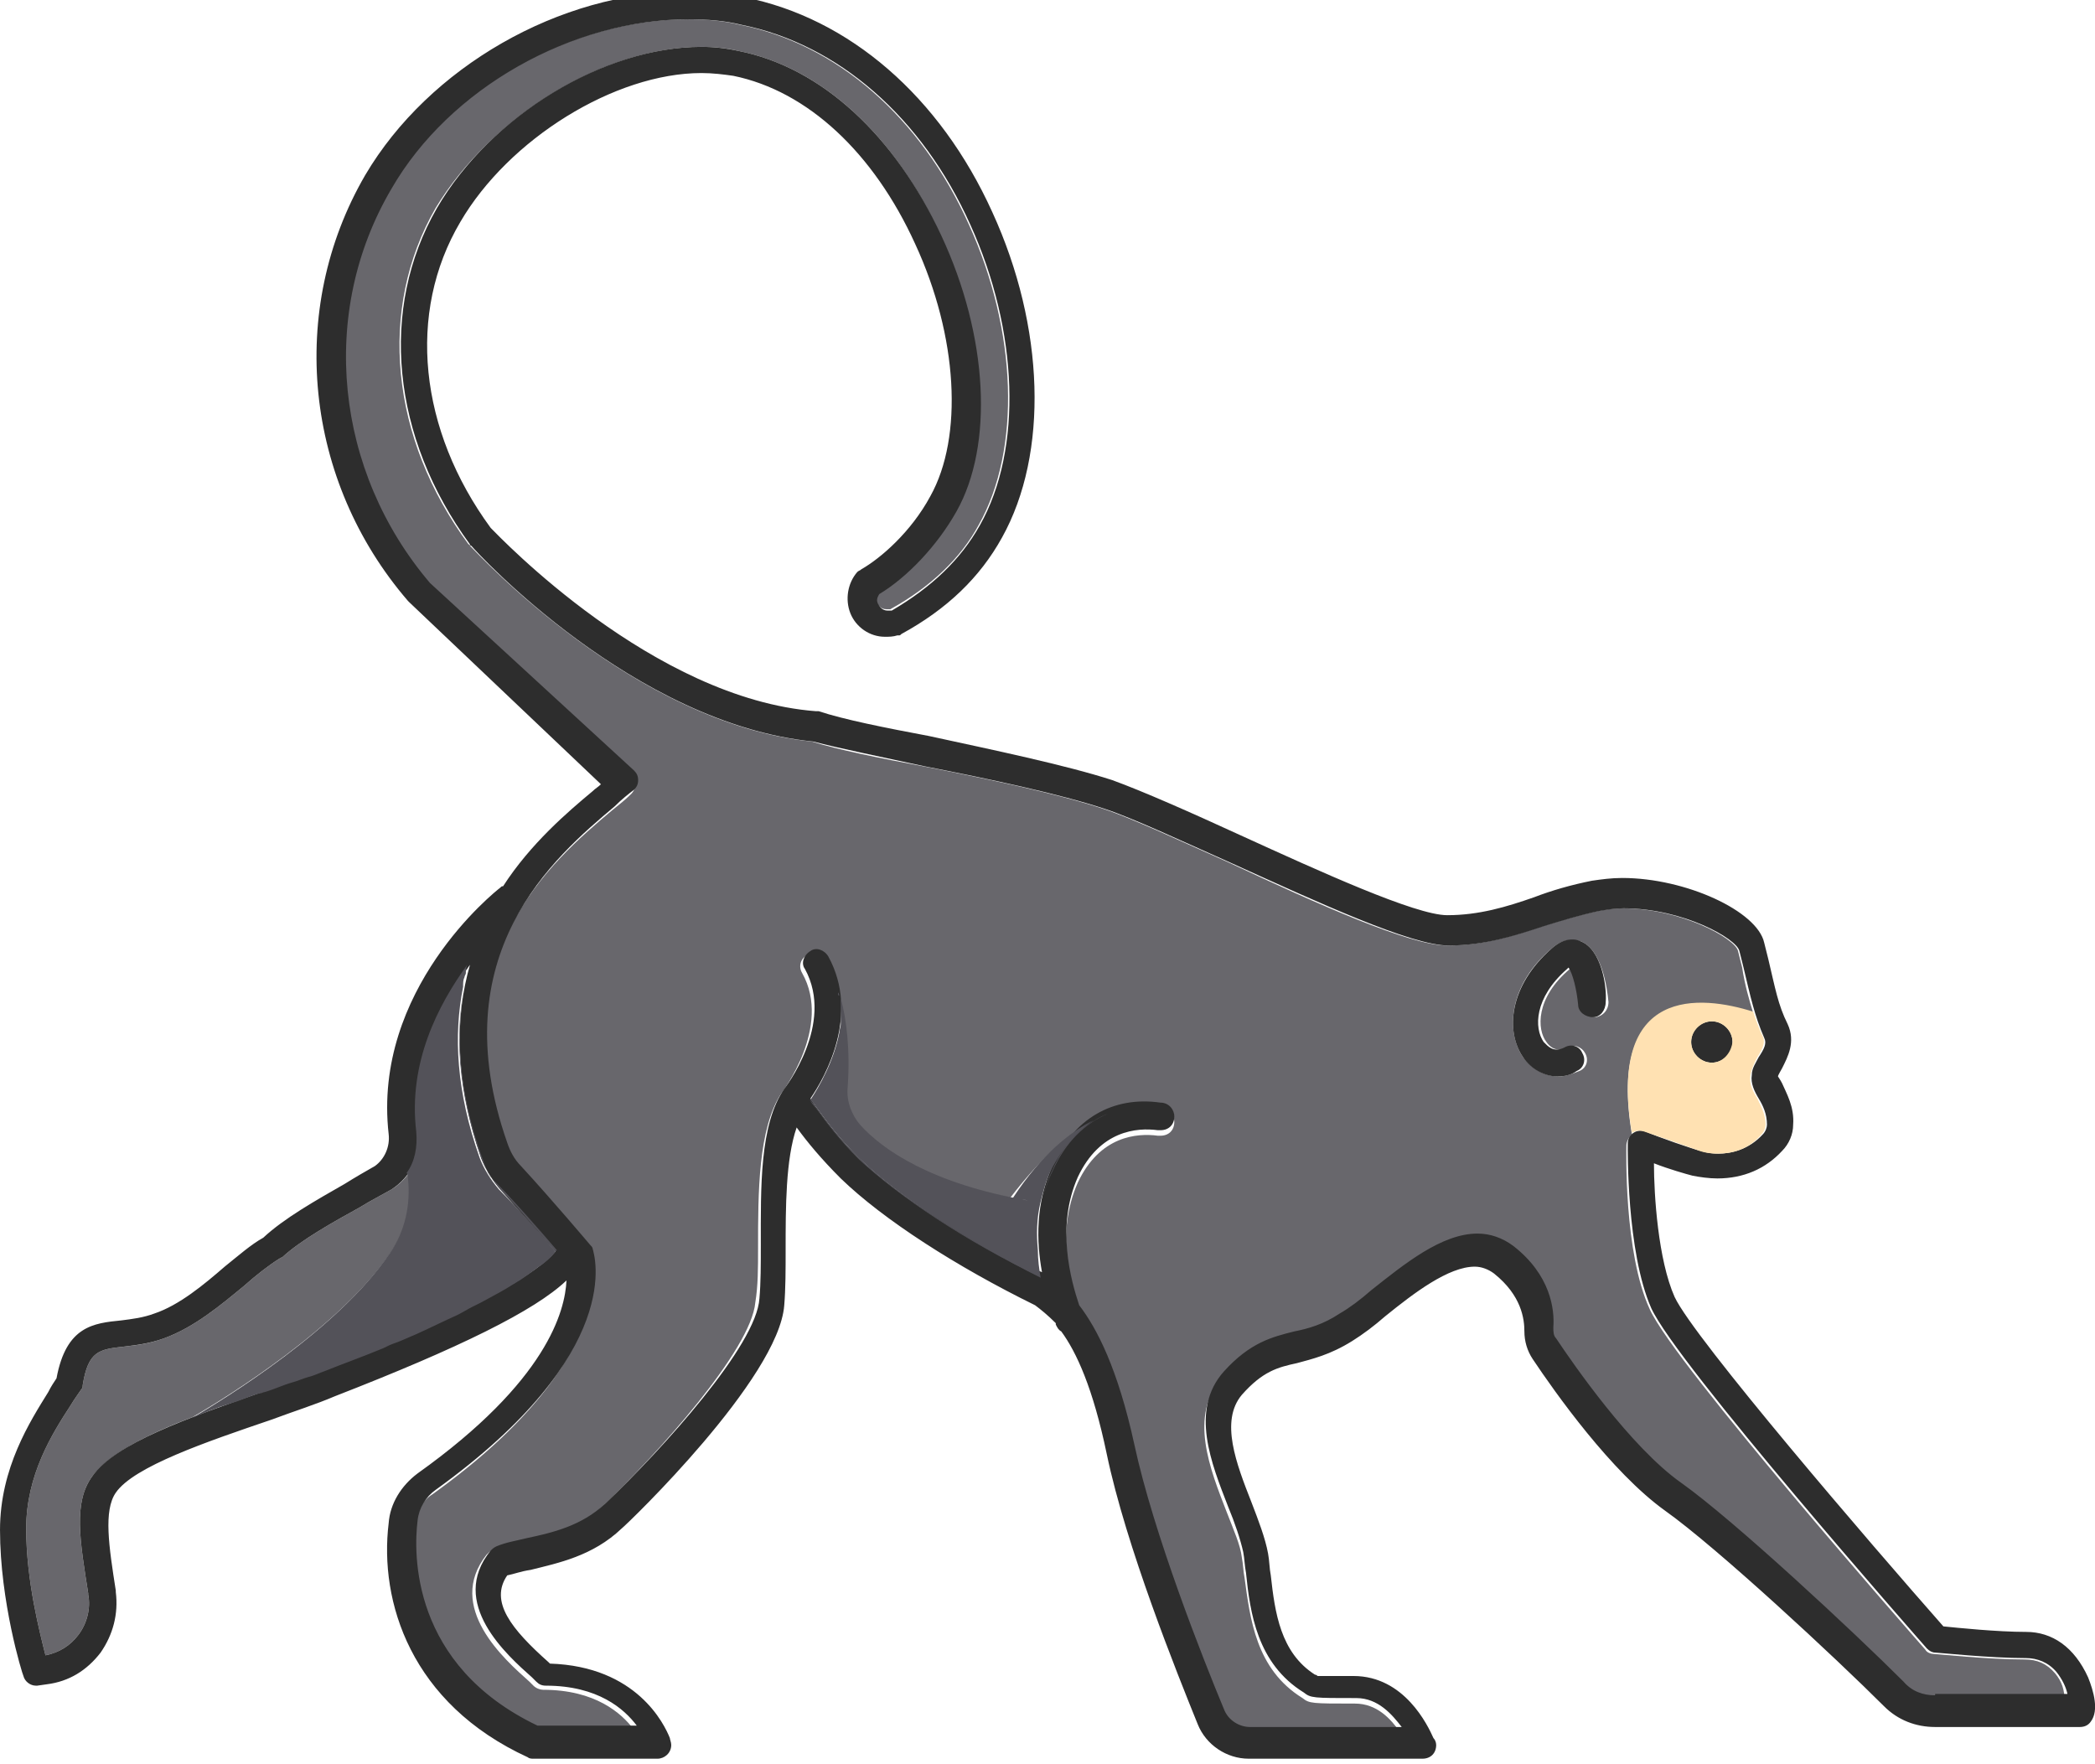 <?xml version="1.0" encoding="utf-8"?>
<!-- Generator: Adobe Illustrator 18.1.0, SVG Export Plug-In . SVG Version: 6.00 Build 0)  -->
<svg version="1.1" baseProfile="tiny" id="Layer_1" xmlns="http://www.w3.org/2000/svg" xmlns:xlink="http://www.w3.org/1999/xlink"
	 x="0px" y="0px" viewBox="0 0 152 128" xml:space="preserve">
<g>
	<path fill="#68676C" d="M23.5,99.3c1.5-0.6,2.8-1.1,4.1-1.6C26.4,98.2,25,98.8,23.5,99.3c-0.3,0.1-0.7,0.3-1.1,0.4
		C22.8,99.6,23.2,99.5,23.5,99.3z"/>
	<path fill="#68676C" d="M28.5,97.3c0.6-0.2,1.1-0.5,1.7-0.7C29.7,96.8,29.1,97.1,28.5,97.3z"/>
	<path fill="#68676C" d="M28.4,90.8c-3.7,5.5-12,10.6-14.4,12c-3.4,1.3-6.1,2.7-7.3,4.3c-1.4,1.9-0.9,4.7-0.3,8.5l0,0.1
		c0.2,1-0.1,2.1-0.7,2.9c-0.6,0.8-1.4,1.3-2.4,1.5c-0.4-1.6-1.4-5.4-1.4-9.2c0-3.9,1.9-6.9,3.2-8.9c0.3-0.5,0.6-0.9,0.8-1.2
		c0.1-0.1,0.1-0.2,0.1-0.3c0.4-2.5,1.2-2.6,3-2.8c0.9-0.1,1.8-0.2,2.9-0.6c2.2-0.8,4.1-2.4,5.8-3.8c0.9-0.8,1.8-1.5,2.6-2
		c0.1,0,0.1-0.1,0.2-0.1c1.3-1.2,3.6-2.5,5.6-3.6c0.8-0.5,1.6-0.9,2.3-1.3c0.5-0.3,0.9-0.7,1.3-1.2c0,0.1,0,0.3,0.1,0.4
		C29.9,87.3,29.5,89.2,28.4,90.8z"/>
	<path fill="#68676C" d="M34,69.9c-0.1,0.2-0.1,0.4-0.2,0.6C33.9,70.3,34,70.1,34,69.9C34,69.9,34,69.9,34,69.9z"/>
	<path fill="#68676C" d="M149.1,121.4c-0.6-0.7-1.3-1-2.2-1c-2.7,0-6.4-0.4-6.6-0.4c-0.2,0-0.5-0.1-0.6-0.3
		c-0.7-0.8-18.2-20.7-20-24.7c-1.9-4.1-1.7-11.6-1.7-11.9c0-0.3,0.2-0.6,0.4-0.8c-1.8-10.7,5-10,8.8-8.8c-0.3-1-0.6-2-0.8-3.3
		l-0.3-1.2c-0.2-0.9-4.1-3.1-8.4-3.1c-0.6,0-1.3,0.1-1.8,0.2c-1.4,0.3-2.7,0.7-4,1.1c-2.1,0.7-4.3,1.4-6.9,1.4c-2.7,0-9.4-3-15.8-6
		c-3.6-1.6-7-3.2-9.1-3.9c-3.3-1.1-8.5-2.2-13.1-3.1c-3.2-0.6-6.2-1.2-8.1-1.8C46,52.5,34.6,40.1,34.1,39.6c0,0,0-0.1-0.1-0.1
		c-5.7-7.7-6.6-17.1-2.4-24.4C35.6,8.5,43.8,3.4,50.9,3.4c0.9,0,1.9,0.1,2.7,0.3c6,1.2,11.3,6.1,14.6,13.3c3.4,7.3,3.8,15.2,1.1,20
		c-1.4,2.5-3.6,4.8-5.6,6c-0.2,0.3-0.1,0.6-0.1,0.7c0.1,0.2,0.3,0.5,0.7,0.5c0.1,0,0.2,0,0.3,0l0,0c2.9-1.6,5.1-3.7,6.4-6.1
		c3.1-5.5,2.8-14.1-0.7-21.8C66.8,8.5,60.7,3.2,53.7,1.8c-1.2-0.3-2.5-0.4-3.8-0.4c-8.5,0-17.4,5-21.6,12.3
		c-5.2,9-4.1,20.5,2.8,28.6l14.7,13.9c0.2,0.2,0.3,0.5,0.3,0.7s-0.1,0.5-0.3,0.7c-0.4,0.4-0.9,0.8-1.4,1.2
		c-4.4,3.7-12.6,10.7-7.8,24.4c0.2,0.6,0.5,1.2,1,1.7c2.3,2.5,4.9,5.7,5,5.7c0.1,0.1,0.1,0.2,0.2,0.3c0.1,0.3,2.5,7.5-11.4,17.5
		c-0.8,0.5-1.2,1.3-1.3,2.2c-0.3,2.4-0.5,10.5,8.7,14.9h7.2c-0.9-1.2-2.8-2.9-6.6-2.9c-0.2,0-0.5-0.1-0.7-0.3l-0.3-0.3
		c-1.8-1.6-6.1-5.4-3.1-9.2c0.1-0.1,0.3-0.3,0.4-0.3c0.6-0.2,1.4-0.4,2.2-0.6c1.9-0.4,4-0.9,5.7-2.5c4.2-4,10.9-11.5,11.2-14.9
		C55,93.3,55,92,55,90.6c0-4.1,0-8.7,1.7-11.3c0,0,0,0,0,0c0,0,0,0,0,0c0,0,3.7-4.8,1.5-8.7c-0.3-0.5-0.1-1.1,0.4-1.3
		c0.5-0.3,1.1-0.1,1.3,0.4c0.5,0.9,0.8,1.8,0.9,2.7c0.4,1.5,0.7,3.7,0.5,6.5c-0.1,1,0.3,2,0.9,2.7c1.6,1.8,5.2,4.3,12.2,5.5
		c-0.4-0.1-0.8-0.1-1.1-0.2c2.3-3,4.3-4.7,6-5.5c0,0,0,0,0,0c1.4-0.9,3-1.2,4.9-1c0.5,0,1,0.5,1,1c0,0.6-0.4,1-1,1c0,0-0.1,0-0.2,0
		c-1.5-0.2-4.2,0-5.8,3.4c-1.6,3.6-0.6,7.5,0.1,9.3c1.3,1.6,2.8,4.5,4,10.1c1.4,6.6,5,15.6,6.5,19.2c0.3,0.8,1.1,1.3,1.9,1.3h10.9
		c-0.7-1-1.7-2.1-3.3-2.1c-3.1,0-3.3,0-3.8-0.4c-3.4-2.1-3.8-5.8-4.2-8.7c-0.1-0.5-0.1-1-0.2-1.5c-0.1-0.9-0.6-2-1.1-3.3
		c-1.2-3.1-2.8-7-0.3-9.8c1.9-2.2,3.5-2.6,5.1-2.9c1.1-0.3,2.1-0.5,3.3-1.3c0.7-0.5,1.5-1.1,2.3-1.7c2.4-1.9,5.1-4,7.7-4
		c1,0,1.9,0.3,2.6,0.9c2.7,2.1,3,4.6,2.9,5.9c0,0.3,0.1,0.5,0.2,0.8c1.2,1.8,5.4,7.8,9.1,10.5c3.9,2.8,12.6,10.8,16.1,14.4
		c0.6,0.6,1.4,1,2.3,1h9.5C149.8,122.6,149.6,122,149.1,121.4z M115.8,73.8c-0.5,0-1-0.4-1.1-0.9c-0.1-1.1-0.4-2.3-0.7-2.7
		c0,0-0.1,0-0.1,0.1c-2.5,2.1-2.4,4.4-1.7,5.3c0.2,0.3,0.7,0.8,1.5,0.4c0.5-0.3,1.1,0,1.3,0.4c0.3,0.5,0.1,1.1-0.4,1.3
		c-0.5,0.2-1,0.4-1.5,0.4c-1,0-1.9-0.5-2.6-1.4c-1.3-1.9-1-5.3,2.1-7.9c0.9-0.8,1.7-0.6,2.1-0.5c1.5,0.6,1.9,3.3,2,4.4
		C116.7,73.3,116.3,73.7,115.8,73.8z"/>
	<circle fill="#2D2D2D" cx="124.2" cy="75.6" r="1.5"/>
	<path fill="#2D2D2D" d="M147,118.4c-2.1,0-5-0.3-6-0.4c-5.2-5.9-18.1-20.9-19.5-23.9c-1.2-2.7-1.5-7.4-1.5-9.7
		c1,0.4,2.4,0.8,2.8,0.9c0.5,0.1,1.2,0.2,1.8,0.2c1.9,0,3.5-0.7,4.7-2c0.5-0.5,0.8-1.2,0.8-1.9c0.1-1.3-0.5-2.3-0.8-3
		c-0.1-0.2-0.3-0.5-0.3-0.5c0-0.1,0.2-0.4,0.3-0.6c0.4-0.8,1-1.9,0.4-3.2c-0.7-1.4-0.9-2.6-1.4-4.7l-0.3-1.2
		c-0.5-2.3-5.7-4.7-10.3-4.7c-0.8,0-1.5,0.1-2.2,0.2c-1.5,0.3-2.9,0.7-4.2,1.2c-2,0.7-4,1.3-6.3,1.3c-2.3,0-9.3-3.2-15-5.8
		c-3.7-1.7-7.1-3.2-9.3-4c-3.4-1.1-8.7-2.2-13.3-3.2c-3.2-0.6-6.2-1.2-8-1.8c-0.1,0-0.1,0-0.2,0C47.4,50.7,36.3,39,35.6,38.3
		c-5.2-7.1-6.1-15.6-2.2-22.2c3.5-6,11.2-10.8,17.5-10.8c0.8,0,1.6,0.1,2.3,0.2c5.4,1.1,10.2,5.6,13.2,12.2c3.1,6.7,3.5,14,1.1,18.3
		c-1.4,2.6-3.6,4.5-5,5.3c-0.1,0.1-0.2,0.1-0.3,0.2c-0.7,0.8-0.9,2-0.5,3c0.4,1,1.4,1.7,2.5,1.7c0.3,0,0.6,0,0.9-0.1l0.1,0
		c0.1,0,0.1,0,0.2-0.1c3.3-1.8,5.7-4.1,7.3-7c3.4-6.1,3.1-15.3-0.7-23.6c-3.8-8.4-10.4-14.1-18-15.6c-1.3-0.3-2.7-0.4-4.2-0.4
		c-9.2,0-18.7,5.5-23.3,13.3c-5.7,9.8-4.4,22.2,3.1,30.9c0,0,0,0,0.1,0.1l13.9,13.2c-0.2,0.2-0.4,0.3-0.6,0.5
		c-1.8,1.5-4.5,3.8-6.5,6.9c-0.1,0-0.1,0-0.2,0.1c-0.4,0.3-9.3,7.4-8.1,17.9c0.1,0.9-0.3,1.8-1,2.3c-0.7,0.4-1.4,0.8-2.2,1.3
		c-2.1,1.2-4.4,2.5-5.9,3.9c-0.9,0.5-1.8,1.3-2.8,2.1c-1.5,1.3-3.3,2.8-5.1,3.4c-0.8,0.3-1.6,0.4-2.4,0.5c-2,0.2-4,0.4-4.7,4.2
		c-0.2,0.3-0.4,0.6-0.6,1c-1.3,2.1-3.5,5.5-3.5,10c0,5.2,1.6,10.4,1.7,10.6c0.1,0.4,0.5,0.7,0.9,0.7c0,0,0.1,0,0.1,0l0.7-0.1
		c1.6-0.2,2.9-1,3.9-2.3c0.9-1.3,1.3-2.8,1.1-4.4l0-0.1c-0.5-3.2-0.9-5.8,0-7.1c1.3-1.9,6.6-3.7,11.3-5.3c1.6-0.6,3.2-1.1,4.6-1.7
		c9-3.5,14.5-6.2,16.8-8.4c-0.1,2.2-1.4,7.3-10.8,14c-1.2,0.9-2,2.2-2.1,3.6c-0.7,5.7,1.6,13.1,10.1,17c0.1,0.1,0.3,0.1,0.4,0.1h9h0
		c0.5,0,1-0.4,1-1c0-0.2-0.1-0.4-0.1-0.5c-0.4-1-2.4-5.2-8.7-5.4l-0.1-0.1c-2.7-2.4-4.3-4.4-3-6.3c0.5-0.1,1-0.3,1.7-0.4
		c2-0.5,4.5-1,6.6-3c0.5-0.4,11.4-10.9,11.8-16.2c0.1-1.2,0.1-2.6,0.1-4c0-3.1,0-6.6,0.8-8.9c0.8,1.1,1.8,2.3,3.2,3.7
		c3.1,3,8.4,6.4,14.1,9.2c0.4,0.3,0.9,0.7,1.5,1.3l0,0.1c0.1,0.2,0.2,0.4,0.4,0.5c1.1,1.5,2.3,4.1,3.3,8.9
		c1.4,6.7,5.1,15.9,6.6,19.6c0.6,1.5,2.1,2.5,3.7,2.5h12.6c0,0,0,0,0,0c0.6,0,1-0.4,1-1c0-0.2-0.1-0.4-0.2-0.5
		c-0.4-0.9-2.1-4.5-5.8-4.5c-1.1,0-2.3,0-2.6,0c0,0-0.1-0.1-0.2-0.1c-2.5-1.6-2.9-4.5-3.2-7.2c-0.1-0.5-0.1-1.1-0.2-1.6
		c-0.2-1.1-0.7-2.4-1.2-3.7c-1.1-2.8-2.3-5.9-0.7-7.8c1.5-1.7,2.6-2,4-2.3c1.1-0.3,2.4-0.6,4-1.6c0.8-0.5,1.6-1.1,2.4-1.8
		c2.1-1.7,4.6-3.6,6.5-3.6c0.5,0,1,0.2,1.4,0.5c2,1.6,2.2,3.3,2.2,4.2c0,0.7,0.2,1.4,0.6,2c1.6,2.4,5.7,8.2,9.6,11
		c3.8,2.7,12.4,10.7,15.9,14.2c1,1,2.3,1.5,3.7,1.5h10.5c0.3,0,0.6-0.1,0.8-0.4c0.6-0.8,0.2-2.2-0.2-3.2
		C150.5,119.5,148.9,118.4,147,118.4z M23.6,99.3c-1.4,0.5-2.9,1.1-4.6,1.7c-5.4,1.9-10.6,3.7-12.3,6.1c-1.4,1.9-0.9,4.7-0.3,8.5
		l0,0.1c0.2,1-0.1,2.1-0.7,2.9c-0.6,0.8-1.4,1.3-2.4,1.5c-0.4-1.6-1.4-5.4-1.4-9.2c0-3.9,1.9-6.9,3.2-8.9c0.3-0.5,0.6-0.9,0.8-1.2
		c0.1-0.1,0.1-0.2,0.1-0.3c0.4-2.5,1.2-2.6,3-2.8c0.8-0.1,1.8-0.2,2.9-0.6c2.2-0.8,4.1-2.4,5.8-3.8c0.9-0.8,1.8-1.5,2.6-2
		c0.1,0,0.1-0.1,0.2-0.1c1.3-1.2,3.6-2.5,5.6-3.6c0.8-0.5,1.6-0.9,2.3-1.3c1.4-0.9,2.2-2.5,2-4.2c-0.6-5,1.6-9.3,3.7-12.1
		c-1.1,3.8-1.1,8.4,0.8,14c0.3,0.8,0.8,1.6,1.4,2.3c1.4,1.6,3,3.4,4,4.5C39.1,92.2,35.3,94.8,23.6,99.3z M140.4,123
		c-0.9,0-1.7-0.3-2.3-1c-3.6-3.6-12.3-11.7-16.1-14.4c-3.7-2.6-7.9-8.7-9.1-10.5c-0.2-0.2-0.2-0.5-0.2-0.8c0.1-1.3-0.2-3.8-2.9-5.9
		c-0.8-0.6-1.7-0.9-2.6-0.9c-2.6,0-5.3,2.2-7.7,4.1c-0.8,0.7-1.6,1.3-2.3,1.7c-1.2,0.8-2.3,1.1-3.3,1.3c-1.6,0.4-3.2,0.8-5.1,2.9
		c-2.5,2.8-0.9,6.7,0.3,9.8c0.5,1.2,0.9,2.4,1.1,3.3c0.1,0.5,0.1,1,0.2,1.5c0.3,2.9,0.8,6.6,4.2,8.7c0.5,0.4,0.7,0.4,3.8,0.4
		c1.6,0,2.6,1.2,3.3,2.1H90.7c-0.8,0-1.6-0.5-1.9-1.3c-1.5-3.6-5.1-12.7-6.5-19.2c-1.2-5.5-2.7-8.4-4-10.1c-0.6-1.8-1.7-5.7-0.1-9.3
		c1.6-3.4,4.3-3.6,5.8-3.4c0.1,0,0.2,0,0.2,0c0.6,0,1-0.4,1-1c0-0.5-0.4-1-1-1c-3.5-0.5-6.3,1.2-7.8,4.5c-1.3,2.8-1.2,5.6-0.8,7.8
		C70.1,90,65.2,86.8,62.3,84c-1.4-1.4-2.3-2.6-3.1-3.7c-0.1-0.2-0.3-0.4-0.4-0.6c1.1-1.6,3.6-6.1,1.3-10.3c-0.3-0.5-0.9-0.7-1.3-0.4
		c-0.5,0.3-0.7,0.9-0.4,1.3c2.2,4-1.5,8.7-1.5,8.7c0,0,0,0,0,0c0,0,0,0,0,0c-1.8,2.6-1.7,7.2-1.7,11.3c0,1.4,0,2.8-0.1,3.9
		c-0.2,3.4-7,10.9-11.2,14.9c-1.7,1.6-3.8,2.1-5.7,2.5c-0.8,0.2-1.5,0.3-2.2,0.6c-0.2,0.1-0.3,0.2-0.4,0.3c-3.1,3.8,1.2,7.6,3,9.2
		l0.3,0.3c0.2,0.2,0.4,0.3,0.7,0.3c3.8,0,5.7,1.7,6.6,2.9h-7.2c-9.2-4.4-9-12.5-8.7-14.9c0.1-0.9,0.6-1.7,1.3-2.2
		c13.9-10,11.5-17.1,11.4-17.5c0-0.1-0.1-0.2-0.2-0.3c0,0-2.7-3.2-5-5.7c-0.5-0.5-0.8-1.1-1-1.7c-4.8-13.7,3.4-20.7,7.8-24.4
		c0.5-0.5,1-0.9,1.4-1.2c0.2-0.2,0.3-0.4,0.3-0.7c0-0.3-0.1-0.5-0.3-0.7L31.2,42.3c-6.9-8.1-8.1-19.6-2.8-28.6
		C32.6,6.4,41.5,1.4,50,1.4c1.3,0,2.6,0.1,3.8,0.4c7,1.4,13.1,6.7,16.6,14.5c3.5,7.7,3.8,16.3,0.7,21.8c-1.4,2.5-3.5,4.5-6.4,6.2
		l0,0c-0.1,0-0.2,0-0.3,0c-0.4,0-0.6-0.3-0.7-0.5c-0.1-0.2-0.1-0.4,0.1-0.7c2-1.2,4.2-3.5,5.6-6c2.7-4.8,2.3-12.7-1.1-20
		C64.9,9.8,59.6,4.9,53.6,3.7c-0.9-0.2-1.8-0.3-2.7-0.3c-7.1,0-15.3,5-19.2,11.7c-4.2,7.3-3.3,16.6,2.4,24.4c0,0,0,0.1,0.1,0.1
		C34.6,40.1,46,52.5,59,53.8c1.9,0.5,4.9,1.1,8.1,1.8c4.6,0.9,9.8,2,13.1,3.1c2.1,0.7,5.5,2.3,9.1,3.9c6.4,2.9,13.1,6,15.8,6
		c2.6,0,4.8-0.7,6.9-1.4c1.3-0.4,2.6-0.8,4-1.1c0.6-0.1,1.2-0.2,1.8-0.2c4.3,0,8.2,2.2,8.4,3.1l0.3,1.2c0.5,2.1,0.8,3.5,1.5,5.1
		c0.2,0.4,0,0.8-0.4,1.4c-0.2,0.4-0.5,0.8-0.5,1.3c-0.1,0.6,0.2,1.2,0.5,1.7c0.3,0.5,0.6,1.1,0.6,1.9c0,0.2-0.1,0.5-0.3,0.7
		c-1,1.1-2.3,1.4-3.2,1.4c-0.6,0-1-0.1-1.3-0.2c-0.5-0.1-3.1-1-4-1.4c-0.3-0.1-0.6-0.1-0.9,0.1c-0.3,0.2-0.4,0.5-0.4,0.8
		c0,0.3-0.1,7.8,1.7,11.9c1.8,4,19.3,23.9,20,24.7c0.2,0.2,0.4,0.3,0.6,0.3c0.2,0,3.9,0.4,6.6,0.4c0.8,0,1.6,0.3,2.2,1
		c0.4,0.5,0.7,1.1,0.8,1.6H140.4z"/>
	<path fill="#2D2D2D" d="M114.7,68.3c-0.4-0.2-1.2-0.3-2.1,0.5c-3.1,2.7-3.4,6-2.1,7.9c0.6,0.9,1.6,1.4,2.5,1.4c0.5,0,1-0.1,1.4-0.4
		c0.5-0.2,0.7-0.8,0.4-1.3c-0.2-0.5-0.8-0.7-1.3-0.4c-0.8,0.4-1.2-0.1-1.5-0.4c-0.7-1-0.7-3.2,1.7-5.3c0,0,0.1-0.1,0.1-0.1
		c0.3,0.4,0.6,1.6,0.7,2.7c0,0.5,0.5,0.9,1.1,0.9c0.5,0,0.9-0.5,0.9-1.1C116.6,71.6,116.2,68.9,114.7,68.3z"/>
	<path fill="#535259" d="M40.3,90.8c-0.2,0.3-0.6,0.7-1.2,1.1c-0.4,0.3-0.8,0.6-1.4,1c-0.2,0.1-0.3,0.2-0.5,0.3
		c-0.6,0.4-1.4,0.8-2.3,1.3c-0.2,0.1-0.4,0.2-0.6,0.3c-0.4,0.2-0.7,0.4-1.1,0.6c-0.9,0.4-1.9,0.9-3,1.4c-0.5,0.2-1.1,0.5-1.7,0.7
		c-0.3,0.1-0.6,0.3-0.9,0.4c-1.2,0.5-2.6,1-4.1,1.6c-0.3,0.1-0.7,0.3-1.1,0.4c-0.4,0.1-0.8,0.3-1.2,0.4c-0.7,0.2-1.3,0.5-2,0.7
		c-0.1,0-0.2,0.1-0.4,0.1c-0.7,0.2-1.3,0.5-2,0.7c-1,0.3-2,0.7-2.9,1.1c2.4-1.4,10.7-6.5,14.4-12c1.1-1.6,1.5-3.5,1.3-5.4
		c0-0.1,0-0.3-0.1-0.4c0.6-0.8,0.8-1.9,0.7-3c-0.6-5,1.6-9.2,3.7-12.1c-0.1,0.2-0.1,0.4-0.1,0.6c0,0.1-0.1,0.2-0.1,0.3
		c-0.1,0.2-0.1,0.4-0.1,0.7c-0.7,3.5-0.5,7.6,1.2,12.4c0.3,0.8,0.8,1.6,1.4,2.3C37.7,87.8,39.3,89.6,40.3,90.8z"/>
	<path fill="#535259" d="M35,94.4c0.9-0.5,1.6-0.9,2.3-1.3C36.6,93.5,35.8,93.9,35,94.4z"/>
	<path fill="#535259" d="M37.7,92.8c0.6-0.4,1-0.7,1.4-1C38.7,92.2,38.2,92.5,37.7,92.8z"/>
	<path fill="#535259" d="M40.4,90.7c-0.3,0.3-0.7,0.7-1.3,1.2c0.6-0.4,0.9-0.8,1.2-1.1c-1-1.1-2.5-3-4-4.5c-0.6-0.7-1.1-1.5-1.4-2.3
		c-1.7-4.9-1.9-9-1.2-12.4c-0.7,3.7-0.4,8.2,1.7,13.5c0.1,0.1,0.1,0.2,0.2,0.3C37.2,87,39.2,89.3,40.4,90.7z"/>
	<g>
		<path fill="#535259" d="M60.9,73.4v0.1c0,0,0,0.1,0,0.1C60.9,73.5,60.9,73.4,60.9,73.4z"/>
		<path fill="#535259" d="M60.9,72.3v0.1c0-0.2,0-0.3-0.1-0.4c0,0.1,0,0.1,0,0.2C60.9,72.2,60.9,72.3,60.9,72.3z"/>
		<path fill="#535259" d="M75.6,92.7c-5.5-2.6-10.4-5.9-13.3-8.6c-1.4-1.4-2.3-2.6-3.1-3.7c-0.2-0.2-0.4-0.5-0.5-0.7
			c0.6-0.9,1.7-2.7,2.1-4.9c-0.4,2.2-1.5,4-2.1,4.9c0.1,0.2,0.3,0.3,0.4,0.5c0.8,1.1,1.7,2.3,3.1,3.7C65.2,86.8,70.1,90,75.6,92.7
			C75.6,92.7,75.6,92.7,75.6,92.7z"/>
		<path fill="#535259" d="M75.4,90.7c-0.1-1.1,0-2.3,0.2-3.5h0C75.4,88.4,75.3,89.6,75.4,90.7z"/>
		<path fill="#535259" d="M79.3,81.3c-1.2,0.8-2.2,2-3,3.5c-0.4,0.8-0.6,1.6-0.8,2.4v0c-0.3,1.2-0.3,2.4-0.2,3.5
			c0,0.7,0.1,1.4,0.2,2C70.1,90,65.2,86.8,62.3,84c-1.4-1.4-2.3-2.6-3.1-3.7c-0.1-0.2-0.3-0.4-0.4-0.5c0.6-0.9,1.7-2.8,2.1-4.9
			c0,0,0,0,0,0c0-0.2,0.1-0.4,0.1-0.6c0,0,0,0,0,0c0-0.1,0-0.3,0-0.4c0,0,0-0.1,0-0.1c0,0,0-0.1,0-0.1v-0.1c0-0.1,0-0.3,0-0.5
			c0-0.2,0-0.4,0-0.6c0,0,0-0.1,0-0.1c0.4,1.5,0.7,3.7,0.5,6.5c-0.1,1,0.3,2,0.9,2.7c1.6,1.8,5.2,4.3,12.2,5.5
			c-0.4-0.1-0.8-0.1-1.1-0.2C75.6,83.7,77.7,82.1,79.3,81.3z"/>
		<path fill="#535259" d="M80.4,80.8c-1.7,0.7-3.1,2.1-4,4.1c-0.4,0.8-0.6,1.5-0.8,2.3h0v0c0.2-0.8,0.4-1.6,0.8-2.4
			c0.7-1.6,1.7-2.8,3-3.5c0,0,0,0,0,0C79.7,81.1,80.1,80.9,80.4,80.8z"/>
	</g>
	<path fill="#FFE1B2" d="M127.5,79.7c-0.3-0.5-0.6-1-0.5-1.7c0.1-0.5,0.3-0.9,0.5-1.3c0.4-0.6,0.6-1.1,0.4-1.5
		c-0.3-0.6-0.5-1.2-0.7-1.8c-3.8-1.2-10.6-1.9-8.8,8.8c0.3-0.2,0.6-0.2,0.9-0.1c0.9,0.3,3.5,1.2,4,1.4c0.3,0.1,0.7,0.2,1.3,0.2
		c0.9,0,2.2-0.2,3.2-1.4c0.2-0.2,0.3-0.5,0.3-0.7C128.1,80.9,127.8,80.3,127.5,79.7z M124.2,77.1c-0.8,0-1.5-0.7-1.5-1.5
		c0-0.8,0.7-1.5,1.5-1.5c0.8,0,1.5,0.7,1.5,1.5C125.6,76.4,125,77.1,124.2,77.1z"/>
</g>
</svg>
